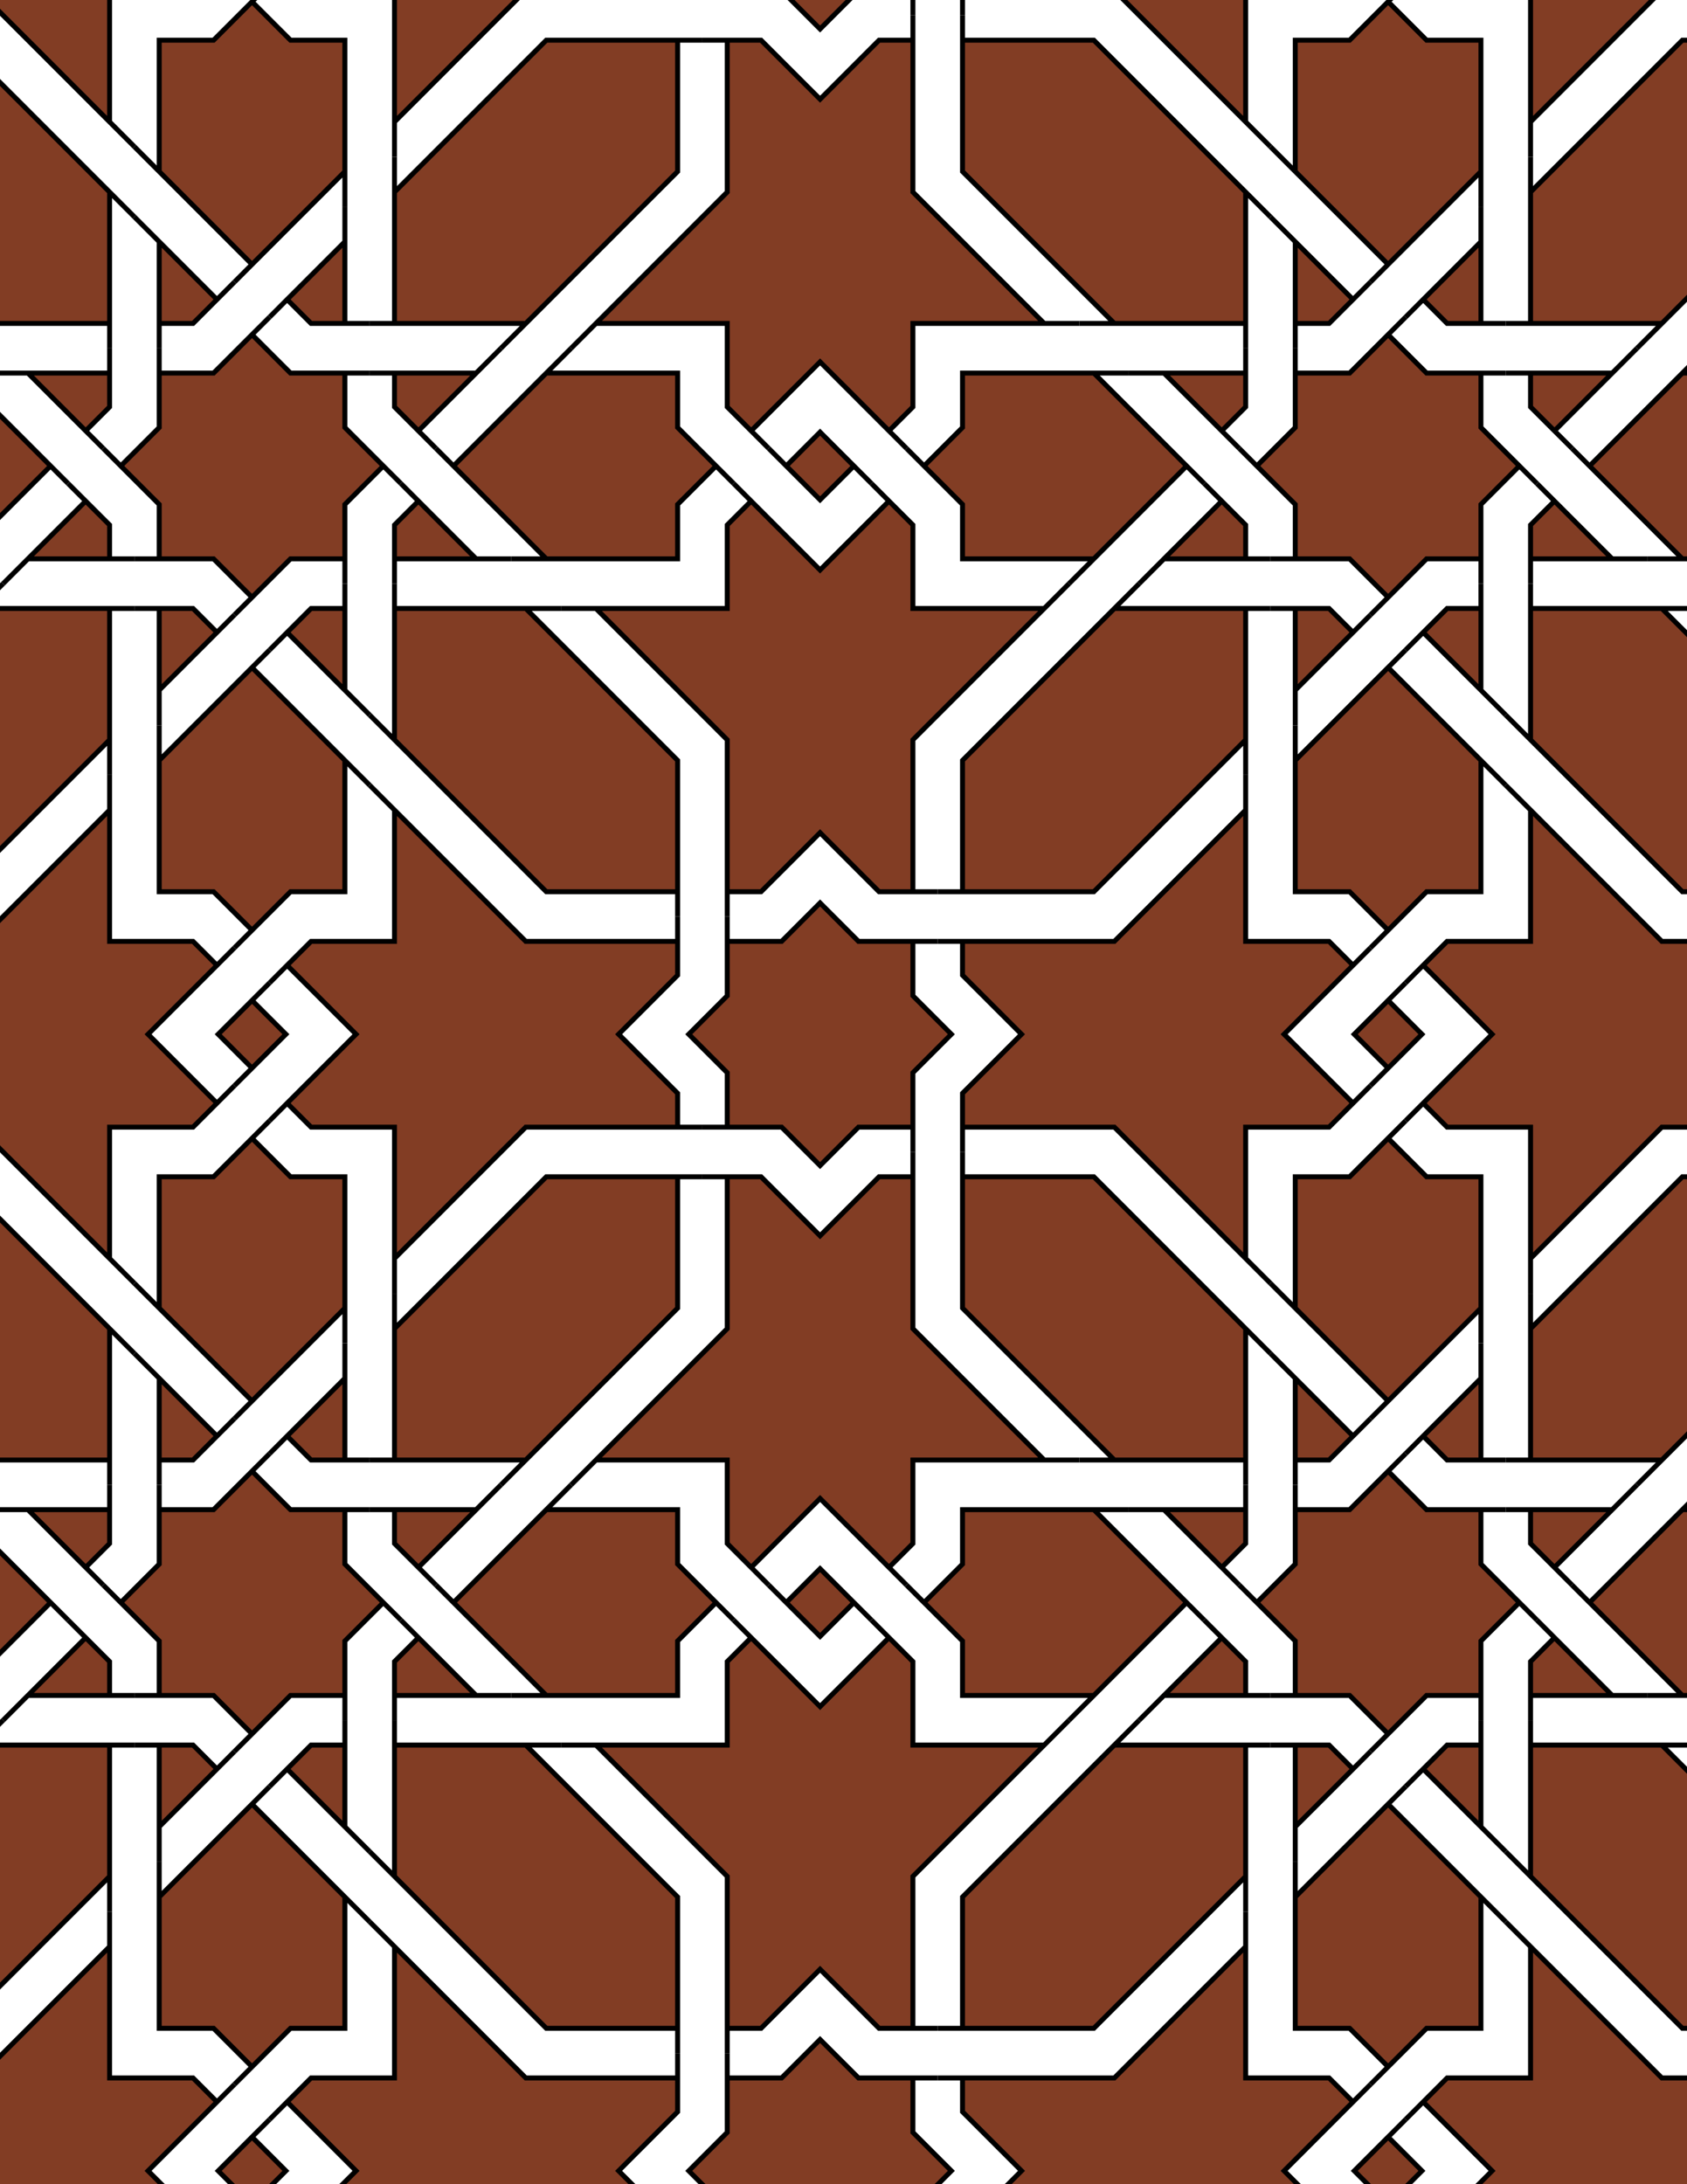 <svg xmlns="http://www.w3.org/2000/svg" xmlns:xlink="http://www.w3.org/1999/xlink" xmlns:inkscape="http://www.inkscape.org/namespaces/inkscape" version="1.1" width="612" height="792" viewBox="0 0 612 792">
<path transform="matrix(.1,0,0,-.1,0,792)" d="M2975 3693.5 3114.5 3833H3311.8V3743 3833 4030.3L3451.3 4169.8 3311.8 4309.3V4506.5H3401.8 3311.8 3114.5L2975 4646 2835.5 4506.5H2638.2V4596.5 4506.5 4309.3L2498.7 4169.8 2638.2 4030.3V3833H2548.2 2638.2 2835.5" fill="#823d24"/>
<path transform="matrix(.1,0,0,-.1,0,792)" stroke-width="18" stroke-linecap="butt" stroke-miterlimit="10" stroke-linejoin="miter" fill="none" stroke="#000000" d="M2975 3693.5 3114.5 3833H3311.8V3743 3833 4030.3L3451.3 4169.8 3311.8 4309.3V4506.5H3401.8 3311.8 3114.5L2975 4646 2835.5 4506.5H2638.2V4596.5 4506.5 4309.3L2498.7 4169.8 2638.2 4030.3V3833H2548.2 2638.2 2835.5Z"/>
<path transform="matrix(.1,0,0,-.1,0,792)" d="M3189.1 4686.5H3401.8 3311.8V5237.4L3788.1 5713.6 3878.1 5803.6 3788.1 5713.6H3311.8V6016.4L3225 6103.1 3161.4 6166.8 3225 6103.1 2975 5853.1 2725 6103.1 2661.4 6166.8 2725 6103.1 2638.2 6016.4V5713.6H2161.9 2034.7 2161.9L2638.2 5237.4V4686.5 4596.5 4686.5H2760.9L2975 4900.6" fill="#823d24"/>
<path transform="matrix(.1,0,0,-.1,0,792)" stroke-width="18" stroke-linecap="butt" stroke-miterlimit="10" stroke-linejoin="miter" fill="none" stroke="#000000" d="M3189.1 4686.5H3401.8 3311.8V5237.4L3788.1 5713.6 3878.1 5803.6 3788.1 5713.6H3311.8V6016.4L3225 6103.1 3161.4 6166.8 3225 6103.1 2975 5853.1 2725 6103.1 2661.4 6166.8 2725 6103.1 2638.2 6016.4V5713.6H2161.9 2034.7 2161.9L2638.2 5237.4V4686.5 4596.5 4686.5H2760.9L2975 4900.6Z"/>
<path transform="matrix(.1,0,0,-.1,0,792)" d="M2760.9 3653H2548.2 2638.2V3102.2L2161.9 2625.9 2071.9 2535.9 2161.9 2625.9H2638.2V2323.2L2725 2236.4 2788.6 2172.7 2725 2236.4 2975 2486.4 3225 2236.4 3288.6 2172.7 3225 2236.4 3311.8 2323.2V2625.9H3788.1 3915.3 3788.1L3311.8 3102.2V3653 3743 3653H3189.1L2975 3438.9" fill="#823d24"/>
<path transform="matrix(.1,0,0,-.1,0,792)" stroke-width="18" stroke-linecap="butt" stroke-miterlimit="10" stroke-linejoin="miter" fill="none" stroke="#000000" d="M2760.9 3653H2548.2 2638.2V3102.2L2161.9 2625.9 2071.9 2535.9 2161.9 2625.9H2638.2V2323.2L2725 2236.4 2788.6 2172.7 2725 2236.4 2975 2486.4 3225 2236.4 3288.6 2172.7 3225 2236.4 3311.8 2323.2V2625.9H3788.1 3915.3 3788.1L3311.8 3102.2V3653 3743 3653H3189.1L2975 3438.9Z"/>
<path transform="matrix(.1,0,0,-.1,0,792)" d="M2458.2 3955.7 2244.2 4169.8 2458.2 4383.8V4596.5 4506.5H1907.4L1431.1 4982.8 1341.1 5072.8 1431.1 4982.8V4506.5H1128.4L1041.6 4419.8 978 4356.1 1041.6 4419.8 1291.6 4169.8 1041.6 3919.8 978 3856.1 1041.6 3919.8 1128.4 3833H1431.1V3356.7 3229.4 3356.7L1907.4 3833H2458.2 2548.2 2458.2" fill="#823d24"/>
<path transform="matrix(.1,0,0,-.1,0,792)" stroke-width="18" stroke-linecap="butt" stroke-miterlimit="10" stroke-linejoin="miter" fill="none" stroke="#000000" d="M2458.2 3955.7 2244.2 4169.8 2458.2 4383.8V4596.5 4506.5H1907.4L1431.1 4982.8 1341.1 5072.8 1431.1 4982.8V4506.5H1128.4L1041.6 4419.8 978 4356.1 1041.6 4419.8 1291.6 4169.8 1041.6 3919.8 978 3856.1 1041.6 3919.8 1128.4 3833H1431.1V3356.7 3229.4 3356.7L1907.4 3833H2458.2 2548.2 2458.2Z"/>
<path transform="matrix(.1,0,0,-.1,0,792)" d="M2458.2 4686.5V4596.5 5162.8L1907.4 5713.6H2034.7 1907.4 1431.1V5803.6 5713.6 5237.4L1341.1 5327.4 1431.1 5237.4 1981.9 4686.5" fill="#823d24"/>
<path transform="matrix(.1,0,0,-.1,0,792)" stroke-width="18" stroke-linecap="butt" stroke-miterlimit="10" stroke-linejoin="miter" fill="none" stroke="#000000" d="M2458.2 4686.5V4596.5 5162.8L1907.4 5713.6H2034.7 1907.4 1431.1V5803.6 5713.6 5237.4L1341.1 5327.4 1431.1 5237.4 1981.9 4686.5Z"/>
<path transform="matrix(.1,0,0,-.1,0,792)" d="M2458.2 3653H2548.2 1981.9L1431.1 3102.2V3229.4 3102.2 2625.9H1341.1 1431.1 1907.4L1817.4 2535.9 1907.4 2625.9 2458.2 3176.7" fill="#823d24"/>
<path transform="matrix(.1,0,0,-.1,0,792)" stroke-width="18" stroke-linecap="butt" stroke-miterlimit="10" stroke-linejoin="miter" fill="none" stroke="#000000" d="M2458.2 3653H2548.2 1981.9L1431.1 3102.2V3229.4 3102.2 2625.9H1341.1 1431.1 1907.4L1817.4 2535.9 1907.4 2625.9 2458.2 3176.7Z"/>
<path transform="matrix(.1,0,0,-.1,0,792)" d="M3491.8 3833V3743 3833H4042.6L4518.9 3356.7 4608.9 3266.7 4518.9 3356.7V3833H4821.6L4908.4 3919.8 4972 3983.4 4908.4 3919.8 4658.4 4169.8 4908.4 4419.8 4972 4483.4 4908.4 4419.8 4821.6 4506.5H4518.9V4982.8 5110.1 4982.8L4042.6 4506.5H3491.8 3401.8 3491.8V4383.8L3705.8 4169.8 3491.8 3955.7" fill="#823d24"/>
<path transform="matrix(.1,0,0,-.1,0,792)" stroke-width="18" stroke-linecap="butt" stroke-miterlimit="10" stroke-linejoin="miter" fill="none" stroke="#000000" d="M3491.8 3833V3743 3833H4042.6L4518.9 3356.7 4608.9 3266.7 4518.9 3356.7V3833H4821.6L4908.4 3919.8 4972 3983.4 4908.4 3919.8 4658.4 4169.8 4908.4 4419.8 4972 4483.4 4908.4 4419.8 4821.6 4506.5H4518.9V4982.8 5110.1 4982.8L4042.6 4506.5H3491.8 3401.8 3491.8V4383.8L3705.8 4169.8 3491.8 3955.7Z"/>
<path transform="matrix(.1,0,0,-.1,0,792)" d="M3491.8 3653V3743 3176.7L4042.6 2625.9H3915.3 4042.6 4518.9V2535.9 2625.9 3102.2L4608.9 3012.2 4518.9 3102.2 3968.1 3653" fill="#823d24"/>
<path transform="matrix(.1,0,0,-.1,0,792)" stroke-width="18" stroke-linecap="butt" stroke-miterlimit="10" stroke-linejoin="miter" fill="none" stroke="#000000" d="M3491.8 3653V3743 3176.7L4042.6 2625.9H3915.3 4042.6 4518.9V2535.9 2625.9 3102.2L4608.9 3012.2 4518.9 3102.2 3968.1 3653Z"/>
<path transform="matrix(.1,0,0,-.1,0,792)" d="M3491.8 4686.5H3401.8 3968.1L4518.9 5237.4V5110.1 5237.4 5713.6H4608.9 4518.9 4042.6L4132.6 5803.6 4042.6 5713.6 3491.8 5162.8" fill="#823d24"/>
<path transform="matrix(.1,0,0,-.1,0,792)" stroke-width="18" stroke-linecap="butt" stroke-miterlimit="10" stroke-linejoin="miter" fill="none" stroke="#000000" d="M3491.8 4686.5H3401.8 3968.1L4518.9 5237.4V5110.1 5237.4 5713.6H4608.9 4518.9 4042.6L4132.6 5803.6 4042.6 5713.6 3491.8 5162.8Z"/>
<path transform="matrix(.1,0,0,-.1,0,792)" d="M3968.1 5893.6 3878.1 5803.6 3968.1 5893.6 4304.8 6230.4 4368.5 6166.8 4304.8 6230.4 3968.1 6567.2H4095.3 3968.1 3491.8V6369.9L3352.3 6230.4 3288.6 6294.1 3352.3 6230.4 3491.8 6090.9V5893.6" fill="#823d24"/>
<path transform="matrix(.1,0,0,-.1,0,792)" stroke-width="18" stroke-linecap="butt" stroke-miterlimit="10" stroke-linejoin="miter" fill="none" stroke="#000000" d="M3968.1 5893.6 3878.1 5803.6 3968.1 5893.6 4304.8 6230.4 4368.5 6166.8 4304.8 6230.4 3968.1 6567.2H4095.3 3968.1 3491.8V6369.9L3352.3 6230.4 3288.6 6294.1 3352.3 6230.4 3491.8 6090.9V5893.6Z"/>
<path transform="matrix(.1,0,0,-.1,0,792)" d="M4222.6 5893.6 4132.6 5803.6 4222.6 5893.6H4608.9 4518.9V6016.4L4432.1 6103.1 4368.5 6166.8 4432.1 6103.1" fill="#823d24"/>
<path transform="matrix(.1,0,0,-.1,0,792)" stroke-width="18" stroke-linecap="butt" stroke-miterlimit="10" stroke-linejoin="miter" fill="none" stroke="#000000" d="M4222.6 5893.6 4132.6 5803.6 4222.6 5893.6H4608.9 4518.9V6016.4L4432.1 6103.1 4368.5 6166.8 4432.1 6103.1Z"/>
<path transform="matrix(.1,0,0,-.1,0,792)" d="M2458.2 5893.6V6090.9L2597.7 6230.4 2661.4 6166.8 2597.7 6230.4 2458.2 6369.9V6567.2H1981.9L2071.9 6657.2 1981.9 6567.2 1645.2 6230.4 1581.5 6294.1 1645.2 6230.4 1981.9 5893.6H1854.7 1981.9" fill="#823d24"/>
<path transform="matrix(.1,0,0,-.1,0,792)" stroke-width="18" stroke-linecap="butt" stroke-miterlimit="10" stroke-linejoin="miter" fill="none" stroke="#000000" d="M2458.2 5893.6V6090.9L2597.7 6230.4 2661.4 6166.8 2597.7 6230.4 2458.2 6369.9V6567.2H1981.9L2071.9 6657.2 1981.9 6567.2 1645.2 6230.4 1581.5 6294.1 1645.2 6230.4 1981.9 5893.6H1854.7 1981.9Z"/>
<path transform="matrix(.1,0,0,-.1,0,792)" d="M1727.4 5893.6H1854.7 1727.4L1517.9 6103.1 1454.3 6166.8 1517.9 6103.1 1431.1 6016.4V5893.6 5803.6 5893.6" fill="#823d24"/>
<path transform="matrix(.1,0,0,-.1,0,792)" stroke-width="18" stroke-linecap="butt" stroke-miterlimit="10" stroke-linejoin="miter" fill="none" stroke="#000000" d="M1727.4 5893.6H1854.7 1727.4L1517.9 6103.1 1454.3 6166.8 1517.9 6103.1 1431.1 6016.4V5893.6 5803.6 5893.6Z"/>
<path transform="matrix(.1,0,0,-.1,0,792)" d="M1981.9 2445.9 2071.9 2535.9 1981.9 2445.9 1645.2 2109.1 1581.5 2172.7 1645.2 2109.1 1981.9 1772.3H1854.7 1981.9 2458.2V1969.6L2597.7 2109.1 2661.4 2045.5 2597.7 2109.1 2458.2 2248.6V2445.9" fill="#823d24"/>
<path transform="matrix(.1,0,0,-.1,0,792)" stroke-width="18" stroke-linecap="butt" stroke-miterlimit="10" stroke-linejoin="miter" fill="none" stroke="#000000" d="M1981.9 2445.9 2071.9 2535.9 1981.9 2445.9 1645.2 2109.1 1581.5 2172.7 1645.2 2109.1 1981.9 1772.3H1854.7 1981.9 2458.2V1969.6L2597.7 2109.1 2661.4 2045.5 2597.7 2109.1 2458.2 2248.6V2445.9Z"/>
<path transform="matrix(.1,0,0,-.1,0,792)" d="M1727.4 2445.9 1817.4 2535.9 1727.4 2445.9H1341.1 1431.1V2323.2L1517.9 2236.4 1581.5 2172.7 1517.9 2236.4" fill="#823d24"/>
<path transform="matrix(.1,0,0,-.1,0,792)" stroke-width="18" stroke-linecap="butt" stroke-miterlimit="10" stroke-linejoin="miter" fill="none" stroke="#000000" d="M1727.4 2445.9 1817.4 2535.9 1727.4 2445.9H1341.1 1431.1V2323.2L1517.9 2236.4 1581.5 2172.7 1517.9 2236.4Z"/>
<path transform="matrix(.1,0,0,-.1,0,792)" d="M3491.8 2445.9V2248.6L3352.3 2109.1 3288.6 2172.7 3352.3 2109.1 3491.8 1969.6V1772.3H3968.1L3878.1 1682.3 3968.1 1772.3 4304.8 2109.1 4368.5 2045.5 4304.8 2109.1 3968.1 2445.9H4095.3 3968.1" fill="#823d24"/>
<path transform="matrix(.1,0,0,-.1,0,792)" stroke-width="18" stroke-linecap="butt" stroke-miterlimit="10" stroke-linejoin="miter" fill="none" stroke="#000000" d="M3491.8 2445.9V2248.6L3352.3 2109.1 3288.6 2172.7 3352.3 2109.1 3491.8 1969.6V1772.3H3968.1L3878.1 1682.3 3968.1 1772.3 4304.8 2109.1 4368.5 2045.5 4304.8 2109.1 3968.1 2445.9H4095.3 3968.1Z"/>
<path transform="matrix(.1,0,0,-.1,0,792)" d="M4222.6 2445.9H4095.3 4222.6L4432.1 2236.4 4495.7 2172.7 4432.1 2236.4 4518.9 2323.2V2445.9 2535.9 2445.9" fill="#823d24"/>
<path transform="matrix(.1,0,0,-.1,0,792)" stroke-width="18" stroke-linecap="butt" stroke-miterlimit="10" stroke-linejoin="miter" fill="none" stroke="#000000" d="M4222.6 2445.9H4095.3 4222.6L4432.1 2236.4 4495.7 2172.7 4432.1 2236.4 4518.9 2323.2V2445.9 2535.9 2445.9Z"/>
<path transform="matrix(.1,0,0,-.1,0,792)" d="M2975 6107.7 3097.7 6230.4 3161.4 6166.8 3097.7 6230.4 2975 6353.1 2852.3 6230.4 2788.6 6294.1 2852.3 6230.4" fill="#823d24"/>
<path transform="matrix(.1,0,0,-.1,0,792)" stroke-width="18" stroke-linecap="butt" stroke-miterlimit="10" stroke-linejoin="miter" fill="none" stroke="#000000" d="M2975 6107.7 3097.7 6230.4 3161.4 6166.8 3097.7 6230.4 2975 6353.1 2852.3 6230.4 2788.6 6294.1 2852.3 6230.4Z"/>
<path transform="matrix(.1,0,0,-.1,0,792)" d="M2975 2231.8 2852.3 2109.1 2788.6 2172.7 2852.3 2109.1 2975 1986.4 3097.7 2109.1 3161.4 2045.5 3097.7 2109.1" fill="#823d24"/>
<path transform="matrix(.1,0,0,-.1,0,792)" stroke-width="18" stroke-linecap="butt" stroke-miterlimit="10" stroke-linejoin="miter" fill="none" stroke="#000000" d="M2975 2231.8 2852.3 2109.1 2788.6 2172.7 2852.3 2109.1 2975 1986.4 3097.7 2109.1 3161.4 2045.5 3097.7 2109.1Z"/>
<path transform="matrix(.1,0,0,-.1,0,792)" d="M4432.1 6357.7 4495.7 6294.1 4432.1 6357.7 4518.9 6444.5V6567.2 6657.2 6567.2H4222.6 4095.3 4222.6" fill="#823d24"/>
<path transform="matrix(.1,0,0,-.1,0,792)" stroke-width="18" stroke-linecap="butt" stroke-miterlimit="10" stroke-linejoin="miter" fill="none" stroke="#000000" d="M4432.1 6357.7 4495.7 6294.1 4432.1 6357.7 4518.9 6444.5V6567.2 6657.2 6567.2H4222.6 4095.3 4222.6Z"/>
<path transform="matrix(.1,0,0,-.1,0,792)" d="M4559.4 6230.4 4495.7 6294.1 4559.4 6230.4 4698.9 6090.9V5893.6H4608.9 4698.9 4896.2L5035.7 5754.1 4972 5690.5 5035.7 5754.1 5175.2 5893.6H5372.4V5803.6 5893.6 6090.9L5511.9 6230.4 5575.6 6166.8 5511.9 6230.4 5372.4 6369.9V6567.2H5462.4 5372.4 5175.2L5035.7 6706.7 5099.3 6770.3 5035.7 6706.7 4896.2 6567.2H4698.9V6657.2 6567.2 6369.9" fill="#823d24"/>
<path transform="matrix(.1,0,0,-.1,0,792)" stroke-width="18" stroke-linecap="butt" stroke-miterlimit="10" stroke-linejoin="miter" fill="none" stroke="#000000" d="M4559.4 6230.4 4495.7 6294.1 4559.4 6230.4 4698.9 6090.9V5893.6H4608.9 4698.9 4896.2L5035.7 5754.1 4972 5690.5 5035.7 5754.1 5175.2 5893.6H5372.4V5803.6 5893.6 6090.9L5511.9 6230.4 5575.6 6166.8 5511.9 6230.4 5372.4 6369.9V6567.2H5462.4 5372.4 5175.2L5035.7 6706.7 5099.3 6770.3 5035.7 6706.7 4896.2 6567.2H4698.9V6657.2 6567.2 6369.9Z"/>
<path transform="matrix(.1,0,0,-.1,0,792)" d="M3225 6357.7 3288.6 6294.1 3225 6357.7 3311.8 6444.5V6747.2H3788.1 3915.3 3788.1L3311.8 7223.5V7774.3 7864.3 7774.3H3189.1L2975 7560.3 2760.9 7774.3H2638.2 2548.2 2638.2V7223.5L2161.9 6747.2 2071.9 6657.2 2161.9 6747.2H2638.2V6444.5L2725 6357.7 2788.6 6294.1 2725 6357.7 2975 6607.7" fill="#823d24"/>
<path transform="matrix(.1,0,0,-.1,0,792)" stroke-width="18" stroke-linecap="butt" stroke-miterlimit="10" stroke-linejoin="miter" fill="none" stroke="#000000" d="M3225 6357.7 3288.6 6294.1 3225 6357.7 3311.8 6444.5V6747.2H3788.1 3915.3 3788.1L3311.8 7223.5V7774.3 7864.3 7774.3H3189.1L2975 7560.3 2760.9 7774.3H2638.2 2548.2 2638.2V7223.5L2161.9 6747.2 2071.9 6657.2 2161.9 6747.2H2638.2V6444.5L2725 6357.7 2788.6 6294.1 2725 6357.7 2975 6607.7Z"/>
<path transform="matrix(.1,0,0,-.1,0,792)" d="M1390.6 6230.4 1454.3 6166.8 1390.6 6230.4 1251.1 6369.9V6567.2H1341.1 1251.1 1053.8L914.301 6706.7 978 6770.3 914.301 6706.7 774.801 6567.2H577.602V6657.2 6567.2 6369.9L438.102 6230.4 374.398 6294.1 438.102 6230.4 577.602 6090.9V5893.6H487.602 577.602 774.801L914.301 5754.1 850.699 5690.5 914.301 5754.1 1053.8 5893.6H1251.1V5803.6 5893.6 6090.9" fill="#823d24"/>
<path transform="matrix(.1,0,0,-.1,0,792)" stroke-width="18" stroke-linecap="butt" stroke-miterlimit="10" stroke-linejoin="miter" fill="none" stroke="#000000" d="M1390.6 6230.4 1454.3 6166.8 1390.6 6230.4 1251.1 6369.9V6567.2H1341.1 1251.1 1053.8L914.301 6706.7 978 6770.3 914.301 6706.7 774.801 6567.2H577.602V6657.2 6567.2 6369.9L438.102 6230.4 374.398 6294.1 438.102 6230.4 577.602 6090.9V5893.6H487.602 577.602 774.801L914.301 5754.1 850.699 5690.5 914.301 5754.1 1053.8 5893.6H1251.1V5803.6 5893.6 6090.9Z"/>
<path transform="matrix(.1,0,0,-.1,0,792)" d="M1517.9 6357.7 1581.5 6294.1 1517.9 6357.7 1727.4 6567.2 1817.4 6657.2 1727.4 6567.2H1431.1 1341.1 1431.1V6444.5" fill="#823d24"/>
<path transform="matrix(.1,0,0,-.1,0,792)" stroke-width="18" stroke-linecap="butt" stroke-miterlimit="10" stroke-linejoin="miter" fill="none" stroke="#000000" d="M1517.9 6357.7 1581.5 6294.1 1517.9 6357.7 1727.4 6567.2 1817.4 6657.2 1727.4 6567.2H1431.1 1341.1 1431.1V6444.5Z"/>
<path transform="matrix(.1,0,0,-.1,0,792)" d="M1517.9 1981.8 1454.3 2045.5 1517.9 1981.8 1431.1 1895V1772.3 1682.3 1772.3H1727.4 1854.7 1727.4" fill="#823d24"/>
<path transform="matrix(.1,0,0,-.1,0,792)" stroke-width="18" stroke-linecap="butt" stroke-miterlimit="10" stroke-linejoin="miter" fill="none" stroke="#000000" d="M1517.9 1981.8 1454.3 2045.5 1517.9 1981.8 1431.1 1895V1772.3 1682.3 1772.3H1727.4 1854.7 1727.4Z"/>
<path transform="matrix(.1,0,0,-.1,0,792)" d="M1390.6 2109.1 1454.3 2045.5 1390.6 2109.1 1251.1 2248.6V2445.9H1341.1 1251.1 1053.8L914.301 2585.4 978 2649 914.301 2585.4 774.801 2445.9H577.602V2535.9 2445.9 2248.6L438.102 2109.1 374.398 2172.7 438.102 2109.1 577.602 1969.6V1772.3H487.602 577.602 774.801L914.301 1632.8 850.699 1569.2 914.301 1632.8 1053.8 1772.3H1251.1V1682.3 1772.3 1969.6" fill="#823d24"/>
<path transform="matrix(.1,0,0,-.1,0,792)" stroke-width="18" stroke-linecap="butt" stroke-miterlimit="10" stroke-linejoin="miter" fill="none" stroke="#000000" d="M1390.6 2109.1 1454.3 2045.5 1390.6 2109.1 1251.1 2248.6V2445.9H1341.1 1251.1 1053.8L914.301 2585.4 978 2649 914.301 2585.4 774.801 2445.9H577.602V2535.9 2445.9 2248.6L438.102 2109.1 374.398 2172.7 438.102 2109.1 577.602 1969.6V1772.3H487.602 577.602 774.801L914.301 1632.8 850.699 1569.2 914.301 1632.8 1053.8 1772.3H1251.1V1682.3 1772.3 1969.6Z"/>
<path transform="matrix(.1,0,0,-.1,0,792)" d="M2725 1981.8 2661.4 2045.5 2725 1981.8 2638.2 1895V1592.3H2161.9 2034.7 2161.9L2638.2 1116.1V565.199 475.199 565.199H2760.9L2975 779.301 3189.1 565.199H3311.8 3401.8 3311.8V1116.1L3788.1 1592.3 3878.1 1682.3 3788.1 1592.3H3311.8V1895L3225 1981.8 3161.4 2045.5 3225 1981.8 2975 1731.8" fill="#823d24"/>
<path transform="matrix(.1,0,0,-.1,0,792)" stroke-width="18" stroke-linecap="butt" stroke-miterlimit="10" stroke-linejoin="miter" fill="none" stroke="#000000" d="M2725 1981.8 2661.4 2045.5 2725 1981.8 2638.2 1895V1592.3H2161.9 2034.7 2161.9L2638.2 1116.1V565.199 475.199 565.199H2760.9L2975 779.301 3189.1 565.199H3311.8 3401.8 3311.8V1116.1L3788.1 1592.3 3878.1 1682.3 3788.1 1592.3H3311.8V1895L3225 1981.8 3161.4 2045.5 3225 1981.8 2975 1731.8Z"/>
<path transform="matrix(.1,0,0,-.1,0,792)" d="M4559.4 2109.1 4495.7 2172.7 4559.4 2109.1 4698.9 1969.6V1772.3H4608.9 4698.9 4896.2L5035.7 1632.8 4972 1569.2 5035.7 1632.8 5175.2 1772.3H5372.4V1682.3 1772.3 1969.6L5511.9 2109.1 5575.6 2045.5 5511.9 2109.1 5372.4 2248.6V2445.9H5462.4 5372.4 5175.2L5035.7 2585.4 5099.3 2649 5035.7 2585.4 4896.2 2445.9H4698.9V2535.9 2445.9 2248.6" fill="#823d24"/>
<path transform="matrix(.1,0,0,-.1,0,792)" stroke-width="18" stroke-linecap="butt" stroke-miterlimit="10" stroke-linejoin="miter" fill="none" stroke="#000000" d="M4559.4 2109.1 4495.7 2172.7 4559.4 2109.1 4698.9 1969.6V1772.3H4608.9 4698.9 4896.2L5035.7 1632.8 4972 1569.2 5035.7 1632.8 5175.2 1772.3H5372.4V1682.3 1772.3 1969.6L5511.9 2109.1 5575.6 2045.5 5511.9 2109.1 5372.4 2248.6V2445.9H5462.4 5372.4 5175.2L5035.7 2585.4 5099.3 2649 5035.7 2585.4 4896.2 2445.9H4698.9V2535.9 2445.9 2248.6Z"/>
<path transform="matrix(.1,0,0,-.1,0,792)" d="M4432.1 1981.8 4368.5 2045.5 4432.1 1981.8 4222.6 1772.3 4132.6 1682.3 4222.6 1772.3H4518.9 4608.9 4518.9V1895" fill="#823d24"/>
<path transform="matrix(.1,0,0,-.1,0,792)" stroke-width="18" stroke-linecap="butt" stroke-miterlimit="10" stroke-linejoin="miter" fill="none" stroke="#000000" d="M4432.1 1981.8 4368.5 2045.5 4432.1 1981.8 4222.6 1772.3 4132.6 1682.3 4222.6 1772.3H4518.9 4608.9 4518.9V1895Z"/>
<path transform="matrix(.1,0,0,-.1,0,792)" d="M4698.9 2625.9V2535.9 2625.9H4821.6L4908.4 2712.7 4972 2776.3 4908.4 2712.7 4698.9 2922.2 4608.9 3012.2 4698.9 2922.2" fill="#823d24"/>
<path transform="matrix(.1,0,0,-.1,0,792)" stroke-width="18" stroke-linecap="butt" stroke-miterlimit="10" stroke-linejoin="miter" fill="none" stroke="#000000" d="M4698.9 2625.9V2535.9 2625.9H4821.6L4908.4 2712.7 4972 2776.3 4908.4 2712.7 4698.9 2922.2 4608.9 3012.2 4698.9 2922.2Z"/>
<path transform="matrix(.1,0,0,-.1,0,792)" d="M4698.9 3176.7 4608.9 3266.7 4698.9 3176.7 5035.7 2839.9 4972 2776.3 5035.7 2839.9 5372.4 3176.7V3049.4 3176.7 3653H5175.2L5035.7 3792.5 5099.3 3856.1 5035.7 3792.5 4896.2 3653H4698.9" fill="#823d24"/>
<path transform="matrix(.1,0,0,-.1,0,792)" stroke-width="18" stroke-linecap="butt" stroke-miterlimit="10" stroke-linejoin="miter" fill="none" stroke="#000000" d="M4698.9 3176.7 4608.9 3266.7 4698.9 3176.7 5035.7 2839.9 4972 2776.3 5035.7 2839.9 5372.4 3176.7V3049.4 3176.7 3653H5175.2L5035.7 3792.5 5099.3 3856.1 5035.7 3792.5 4896.2 3653H4698.9Z"/>
<path transform="matrix(.1,0,0,-.1,0,792)" d="M4698.9 4686.5H4896.2L5035.7 4547 4972 4483.4 5035.7 4547 5175.2 4686.5H5372.4V5162.8L5462.4 5072.8 5372.4 5162.8 5035.7 5499.6 5099.3 5563.2 5035.7 5499.6 4698.9 5162.8V5290.1 5162.8" fill="#823d24"/>
<path transform="matrix(.1,0,0,-.1,0,792)" stroke-width="18" stroke-linecap="butt" stroke-miterlimit="10" stroke-linejoin="miter" fill="none" stroke="#000000" d="M4698.9 4686.5H4896.2L5035.7 4547 4972 4483.4 5035.7 4547 5175.2 4686.5H5372.4V5162.8L5462.4 5072.8 5372.4 5162.8 5035.7 5499.6 5099.3 5563.2 5035.7 5499.6 4698.9 5162.8V5290.1 5162.8Z"/>
<path transform="matrix(.1,0,0,-.1,0,792)" d="M4698.9 5417.4V5290.1 5417.4L4908.4 5626.9 4972 5690.5 4908.4 5626.9 4821.6 5713.6H4698.9 4608.9 4698.9" fill="#823d24"/>
<path transform="matrix(.1,0,0,-.1,0,792)" stroke-width="18" stroke-linecap="butt" stroke-miterlimit="10" stroke-linejoin="miter" fill="none" stroke="#000000" d="M4698.9 5417.4V5290.1 5417.4L4908.4 5626.9 4972 5690.5 4908.4 5626.9 4821.6 5713.6H4698.9 4608.9 4698.9Z"/>
<path transform="matrix(.1,0,0,-.1,0,792)" d="M1251.1 5713.6V5803.6 5713.6H1128.4L1041.6 5626.9 978 5563.2 1041.6 5626.9 1251.1 5417.4 1341.1 5327.4 1251.1 5417.4" fill="#823d24"/>
<path transform="matrix(.1,0,0,-.1,0,792)" stroke-width="18" stroke-linecap="butt" stroke-miterlimit="10" stroke-linejoin="miter" fill="none" stroke="#000000" d="M1251.1 5713.6V5803.6 5713.6H1128.4L1041.6 5626.9 978 5563.2 1041.6 5626.9 1251.1 5417.4 1341.1 5327.4 1251.1 5417.4Z"/>
<path transform="matrix(.1,0,0,-.1,0,792)" d="M1251.1 5162.8 1341.1 5072.8 1251.1 5162.8 914.301 5499.6 978 5563.2 914.301 5499.6 577.602 5162.8V5290.1 5162.8 4686.5H774.801L914.301 4547 850.699 4483.4 914.301 4547 1053.8 4686.5H1251.1" fill="#823d24"/>
<path transform="matrix(.1,0,0,-.1,0,792)" stroke-width="18" stroke-linecap="butt" stroke-miterlimit="10" stroke-linejoin="miter" fill="none" stroke="#000000" d="M1251.1 5162.8 1341.1 5072.8 1251.1 5162.8 914.301 5499.6 978 5563.2 914.301 5499.6 577.602 5162.8V5290.1 5162.8 4686.5H774.801L914.301 4547 850.699 4483.4 914.301 4547 1053.8 4686.5H1251.1Z"/>
<path transform="matrix(.1,0,0,-.1,0,792)" d="M1251.1 3653H1053.8L914.301 3792.5 978 3856.1 914.301 3792.5 774.801 3653H577.602V3176.7L487.602 3266.7 577.602 3176.7 914.301 2839.9 850.699 2776.3 914.301 2839.9 1251.1 3176.7V3049.4 3176.7" fill="#823d24"/>
<path transform="matrix(.1,0,0,-.1,0,792)" stroke-width="18" stroke-linecap="butt" stroke-miterlimit="10" stroke-linejoin="miter" fill="none" stroke="#000000" d="M1251.1 3653H1053.8L914.301 3792.5 978 3856.1 914.301 3792.5 774.801 3653H577.602V3176.7L487.602 3266.7 577.602 3176.7 914.301 2839.9 850.699 2776.3 914.301 2839.9 1251.1 3176.7V3049.4 3176.7Z"/>
<path transform="matrix(.1,0,0,-.1,0,792)" d="M1251.1 2922.2V3049.4 2922.2L1041.6 2712.7 978 2649 1041.6 2712.7 1128.4 2625.9H1251.1 1341.1 1251.1" fill="#823d24"/>
<path transform="matrix(.1,0,0,-.1,0,792)" stroke-width="18" stroke-linecap="butt" stroke-miterlimit="10" stroke-linejoin="miter" fill="none" stroke="#000000" d="M1251.1 2922.2V3049.4 2922.2L1041.6 2712.7 978 2649 1041.6 2712.7 1128.4 2625.9H1251.1 1341.1 1251.1Z"/>
<path transform="matrix(.1,0,0,-.1,0,792)" d="M4518.9 6747.2V6657.2 7223.5L4608.9 7133.5 4518.9 7223.5 3968.1 7774.3H3491.8V7864.3 7774.3 7298L4042.6 6747.2H3915.3 4042.6" fill="#823d24"/>
<path transform="matrix(.1,0,0,-.1,0,792)" stroke-width="18" stroke-linecap="butt" stroke-miterlimit="10" stroke-linejoin="miter" fill="none" stroke="#000000" d="M4518.9 6747.2V6657.2 7223.5L4608.9 7133.5 4518.9 7223.5 3968.1 7774.3H3491.8V7864.3 7774.3 7298L4042.6 6747.2H3915.3 4042.6Z"/>
<path transform="matrix(.1,0,0,-.1,0,792)" d="M4698.9 6747.2V6657.2 6747.2H4821.6L4908.4 6834 4972 6897.6 4908.4 6834 4698.9 7043.5 4608.9 7133.5 4698.9 7043.5" fill="#823d24"/>
<path transform="matrix(.1,0,0,-.1,0,792)" stroke-width="18" stroke-linecap="butt" stroke-miterlimit="10" stroke-linejoin="miter" fill="none" stroke="#000000" d="M4698.9 6747.2V6657.2 6747.2H4821.6L4908.4 6834 4972 6897.6 4908.4 6834 4698.9 7043.5 4608.9 7133.5 4698.9 7043.5Z"/>
<path transform="matrix(.1,0,0,-.1,0,792)" d="M1907.4 6747.2 1817.4 6657.2 1907.4 6747.2 2458.2 7298V7774.3H2548.2 2458.2 1981.9L1431.1 7223.5V7350.8 7223.5 6747.2H1341.1 1431.1" fill="#823d24"/>
<path transform="matrix(.1,0,0,-.1,0,792)" stroke-width="18" stroke-linecap="butt" stroke-miterlimit="10" stroke-linejoin="miter" fill="none" stroke="#000000" d="M1907.4 6747.2 1817.4 6657.2 1907.4 6747.2 2458.2 7298V7774.3H2548.2 2458.2 1981.9L1431.1 7223.5V7350.8 7223.5 6747.2H1341.1 1431.1Z"/>
<path transform="matrix(.1,0,0,-.1,0,792)" d="M1251.1 6747.2H1341.1 1251.1V7170.8 7043.5L1041.6 6834 978 6770.3 1041.6 6834 1128.4 6747.2" fill="#823d24"/>
<path transform="matrix(.1,0,0,-.1,0,792)" stroke-width="18" stroke-linecap="butt" stroke-miterlimit="10" stroke-linejoin="miter" fill="none" stroke="#000000" d="M1251.1 6747.2H1341.1 1251.1V7170.8 7043.5L1041.6 6834 978 6770.3 1041.6 6834 1128.4 6747.2Z"/>
<path transform="matrix(.1,0,0,-.1,0,792)" d="M1037.1 4169.8 914.301 4292.5 978 4356.1 914.301 4292.5 791.602 4169.8 914.301 4047 850.699 3983.4 914.301 4047" fill="#823d24"/>
<path transform="matrix(.1,0,0,-.1,0,792)" stroke-width="18" stroke-linecap="butt" stroke-miterlimit="10" stroke-linejoin="miter" fill="none" stroke="#000000" d="M1037.1 4169.8 914.301 4292.5 978 4356.1 914.301 4292.5 791.602 4169.8 914.301 4047 850.699 3983.4 914.301 4047Z"/>
<path transform="matrix(.1,0,0,-.1,0,792)" d="M4912.9 4169.8 5035.7 4047 4972 3983.4 5035.7 4047 5158.4 4169.8 5035.7 4292.5 5099.3 4356.1 5035.7 4292.5" fill="#823d24"/>
<path transform="matrix(.1,0,0,-.1,0,792)" stroke-width="18" stroke-linecap="butt" stroke-miterlimit="10" stroke-linejoin="miter" fill="none" stroke="#000000" d="M4912.9 4169.8 5035.7 4047 4972 3983.4 5035.7 4047 5158.4 4169.8 5035.7 4292.5 5099.3 4356.1 5035.7 4292.5Z"/>
<path transform="matrix(.1,0,0,-.1,0,792)" d="M1431.1 1592.3V1682.3 1116.1L1341.1 1206.1 1431.1 1116.1 1981.9 565.199H2458.2V475.199 565.199 1041.5L1907.4 1592.3H2034.7 1907.4" fill="#823d24"/>
<path transform="matrix(.1,0,0,-.1,0,792)" stroke-width="18" stroke-linecap="butt" stroke-miterlimit="10" stroke-linejoin="miter" fill="none" stroke="#000000" d="M1431.1 1592.3V1682.3 1116.1L1341.1 1206.1 1431.1 1116.1 1981.9 565.199H2458.2V475.199 565.199 1041.5L1907.4 1592.3H2034.7 1907.4Z"/>
<path transform="matrix(.1,0,0,-.1,0,792)" d="M1251.1 1592.3V1682.3 1592.3H1128.4L1041.6 1505.5 978 1441.9 1041.6 1505.5 1251.1 1296.1 1341.1 1206.1 1251.1 1296.1" fill="#823d24"/>
<path transform="matrix(.1,0,0,-.1,0,792)" stroke-width="18" stroke-linecap="butt" stroke-miterlimit="10" stroke-linejoin="miter" fill="none" stroke="#000000" d="M1251.1 1592.3V1682.3 1592.3H1128.4L1041.6 1505.5 978 1441.9 1041.6 1505.5 1251.1 1296.1 1341.1 1206.1 1251.1 1296.1Z"/>
<path transform="matrix(.1,0,0,-.1,0,792)" d="M4042.6 1592.3 4132.6 1682.3 4042.6 1592.3 3491.8 1041.5V565.199H3401.8 3491.8 3968.1L4518.9 1116.1V988.801 1116.1 1592.3H4608.9 4518.9" fill="#823d24"/>
<path transform="matrix(.1,0,0,-.1,0,792)" stroke-width="18" stroke-linecap="butt" stroke-miterlimit="10" stroke-linejoin="miter" fill="none" stroke="#000000" d="M4042.6 1592.3 4132.6 1682.3 4042.6 1592.3 3491.8 1041.5V565.199H3401.8 3491.8 3968.1L4518.9 1116.1V988.801 1116.1 1592.3H4608.9 4518.9Z"/>
<path transform="matrix(.1,0,0,-.1,0,792)" d="M4698.9 1592.3H4608.9 4698.9V1168.8 1296.1L4908.4 1505.5 4972 1569.2 4908.4 1505.5 4821.6 1592.3" fill="#823d24"/>
<path transform="matrix(.1,0,0,-.1,0,792)" stroke-width="18" stroke-linecap="butt" stroke-miterlimit="10" stroke-linejoin="miter" fill="none" stroke="#000000" d="M4698.9 1592.3H4608.9 4698.9V1168.8 1296.1L4908.4 1505.5 4972 1569.2 4908.4 1505.5 4821.6 1592.3Z"/>
<path transform="matrix(.1,0,0,-.1,0,792)" d="M5162.9 1505.5 5099.3 1441.9 5162.9 1505.5 5372.4 1296.1 5462.4 1206.1 5372.4 1296.1V1592.3 1682.3 1592.3H5249.7" fill="#823d24"/>
<path transform="matrix(.1,0,0,-.1,0,792)" stroke-width="18" stroke-linecap="butt" stroke-miterlimit="10" stroke-linejoin="miter" fill="none" stroke="#000000" d="M5162.9 1505.5 5099.3 1441.9 5162.9 1505.5 5372.4 1296.1 5462.4 1206.1 5372.4 1296.1V1592.3 1682.3 1592.3H5249.7Z"/>
<path transform="matrix(.1,0,0,-.1,0,792)" d="M5035.7 1378.3 5099.3 1441.9 5035.7 1378.3 4698.9 1041.5V1168.8 1041.5 565.199H4896.2L5035.7 425.699 4972 362.102 5035.7 425.699 5175.2 565.199H5372.4V1041.5L5462.4 951.5 5372.4 1041.5" fill="#823d24"/>
<path transform="matrix(.1,0,0,-.1,0,792)" stroke-width="18" stroke-linecap="butt" stroke-miterlimit="10" stroke-linejoin="miter" fill="none" stroke="#000000" d="M5035.7 1378.3 5099.3 1441.9 5035.7 1378.3 4698.9 1041.5V1168.8 1041.5 565.199H4896.2L5035.7 425.699 4972 362.102 5035.7 425.699 5175.2 565.199H5372.4V1041.5L5462.4 951.5 5372.4 1041.5Z"/>
<path transform="matrix(.1,0,0,-.1,0,792)" d="M5162.9 2712.7 5099.3 2649 5162.9 2712.7 5249.7 2625.9H5372.4 5462.4 5372.4V2922.2 3049.4 2922.2" fill="#823d24"/>
<path transform="matrix(.1,0,0,-.1,0,792)" stroke-width="18" stroke-linecap="butt" stroke-miterlimit="10" stroke-linejoin="miter" fill="none" stroke="#000000" d="M5162.9 2712.7 5099.3 2649 5162.9 2712.7 5249.7 2625.9H5372.4 5462.4 5372.4V2922.2 3049.4 2922.2Z"/>
<path transform="matrix(.1,0,0,-.1,0,792)" d="M5162.9 3919.8 5099.3 3856.1 5162.9 3919.8 5249.7 3833H5552.4V3356.7 3229.4 3356.7L6028.7 3833H6579.5 6669.5 6579.5V3955.7L6365.5 4169.8 6579.5 4383.8V4506.5 4596.5 4506.5H6028.7L5552.4 4982.8 5462.4 5072.8 5552.4 4982.8V4506.5H5249.7L5162.9 4419.8 5099.3 4356.1 5162.9 4419.8 5412.9 4169.8" fill="#823d24"/>
<path transform="matrix(.1,0,0,-.1,0,792)" stroke-width="18" stroke-linecap="butt" stroke-miterlimit="10" stroke-linejoin="miter" fill="none" stroke="#000000" d="M5162.9 3919.8 5099.3 3856.1 5162.9 3919.8 5249.7 3833H5552.4V3356.7 3229.4 3356.7L6028.7 3833H6579.5 6669.5 6579.5V3955.7L6365.5 4169.8 6579.5 4383.8V4506.5 4596.5 4506.5H6028.7L5552.4 4982.8 5462.4 5072.8 5552.4 4982.8V4506.5H5249.7L5162.9 4419.8 5099.3 4356.1 5162.9 4419.8 5412.9 4169.8Z"/>
<path transform="matrix(.1,0,0,-.1,0,792)" d="M5162.9 5626.9 5099.3 5563.2 5162.9 5626.9 5372.4 5417.4 5462.4 5327.4 5372.4 5417.4V5713.6 5803.6 5713.6H5249.7" fill="#823d24"/>
<path transform="matrix(.1,0,0,-.1,0,792)" stroke-width="18" stroke-linecap="butt" stroke-miterlimit="10" stroke-linejoin="miter" fill="none" stroke="#000000" d="M5162.9 5626.9 5099.3 5563.2 5162.9 5626.9 5372.4 5417.4 5462.4 5327.4 5372.4 5417.4V5713.6 5803.6 5713.6H5249.7Z"/>
<path transform="matrix(.1,0,0,-.1,0,792)" d="M5035.7 6961.3 4972 6897.6 5035.7 6961.3 5372.4 7298V7170.8 7298 7774.3H5175.2L5035.7 7913.8 5099.3 7977.4 5035.7 7913.8 4896.2 7774.3H4698.9V7298L4608.9 7388 4698.9 7298" fill="#823d24"/>
<path transform="matrix(.1,0,0,-.1,0,792)" stroke-width="18" stroke-linecap="butt" stroke-miterlimit="10" stroke-linejoin="miter" fill="none" stroke="#000000" d="M5035.7 6961.3 4972 6897.6 5035.7 6961.3 5372.4 7298V7170.8 7298 7774.3H5175.2L5035.7 7913.8 5099.3 7977.4 5035.7 7913.8 4896.2 7774.3H4698.9V7298L4608.9 7388 4698.9 7298Z"/>
<path transform="matrix(.1,0,0,-.1,0,792)" d="M5162.9 6834 5099.3 6770.3 5162.9 6834 5249.7 6747.2H5372.4 5462.4 5372.4V7043.5 7170.8 7043.5" fill="#823d24"/>
<path transform="matrix(.1,0,0,-.1,0,792)" stroke-width="18" stroke-linecap="butt" stroke-miterlimit="10" stroke-linejoin="miter" fill="none" stroke="#000000" d="M5162.9 6834 5099.3 6770.3 5162.9 6834 5249.7 6747.2H5372.4 5462.4 5372.4V7043.5 7170.8 7043.5Z"/>
<path transform="matrix(.1,0,0,-.1,0,792)" d="M787.102 6834 850.699 6897.6 787.102 6834 577.602 7043.5 487.602 7133.5 577.602 7043.5V6747.2 6657.2 6747.2H700.301" fill="#823d24"/>
<path transform="matrix(.1,0,0,-.1,0,792)" stroke-width="18" stroke-linecap="butt" stroke-miterlimit="10" stroke-linejoin="miter" fill="none" stroke="#000000" d="M787.102 6834 850.699 6897.6 787.102 6834 577.602 7043.5 487.602 7133.5 577.602 7043.5V6747.2 6657.2 6747.2H700.301Z"/>
<path transform="matrix(.1,0,0,-.1,0,792)" d="M914.301 6961.3 850.699 6897.6 914.301 6961.3 1251.1 7298V7170.8 7298 7774.3H1053.8L914.301 7913.8 978 7977.4 914.301 7913.8 774.801 7774.3H577.602V7298L487.602 7388 577.602 7298" fill="#823d24"/>
<path transform="matrix(.1,0,0,-.1,0,792)" stroke-width="18" stroke-linecap="butt" stroke-miterlimit="10" stroke-linejoin="miter" fill="none" stroke="#000000" d="M914.301 6961.3 850.699 6897.6 914.301 6961.3 1251.1 7298V7170.8 7298 7774.3H1053.8L914.301 7913.8 978 7977.4 914.301 7913.8 774.801 7774.3H577.602V7298L487.602 7388 577.602 7298Z"/>
<path transform="matrix(.1,0,0,-.1,0,792)" d="M787.102 5626.9 850.699 5690.5 787.102 5626.9 700.301 5713.6H577.602 487.602 577.602V5417.4 5290.1 5417.4" fill="#823d24"/>
<path transform="matrix(.1,0,0,-.1,0,792)" stroke-width="18" stroke-linecap="butt" stroke-miterlimit="10" stroke-linejoin="miter" fill="none" stroke="#000000" d="M787.102 5626.9 850.699 5690.5 787.102 5626.9 700.301 5713.6H577.602 487.602 577.602V5417.4 5290.1 5417.4Z"/>
<path transform="matrix(.1,0,0,-.1,0,792)" d="M787.102 4419.8 850.699 4483.4 787.102 4419.8 700.301 4506.5H397.602V4982.8 5110.1 4982.8L-78.699 4506.5H-629.5-719.5-629.5V4383.8L-415.5 4169.8-629.5 3955.7V3833 3743 3833H-78.699L397.602 3356.7 487.602 3266.7 397.602 3356.7V3833H700.301L787.102 3919.8 850.699 3983.4 787.102 3919.8 537.102 4169.8" fill="#823d24"/>
<path transform="matrix(.1,0,0,-.1,0,792)" stroke-width="18" stroke-linecap="butt" stroke-miterlimit="10" stroke-linejoin="miter" fill="none" stroke="#000000" d="M787.102 4419.8 850.699 4483.4 787.102 4419.8 700.301 4506.5H397.602V4982.8 5110.1 4982.8L-78.699 4506.5H-629.5-719.5-629.5V4383.8L-415.5 4169.8-629.5 3955.7V3833 3743 3833H-78.699L397.602 3356.7 487.602 3266.7 397.602 3356.7V3833H700.301L787.102 3919.8 850.699 3983.4 787.102 3919.8 537.102 4169.8Z"/>
<path transform="matrix(.1,0,0,-.1,0,792)" d="M787.102 2712.7 850.699 2776.3 787.102 2712.7 577.602 2922.2 487.602 3012.2 577.602 2922.2V2625.9 2535.9 2625.9H700.301" fill="#823d24"/>
<path transform="matrix(.1,0,0,-.1,0,792)" stroke-width="18" stroke-linecap="butt" stroke-miterlimit="10" stroke-linejoin="miter" fill="none" stroke="#000000" d="M787.102 2712.7 850.699 2776.3 787.102 2712.7 577.602 2922.2 487.602 3012.2 577.602 2922.2V2625.9 2535.9 2625.9H700.301Z"/>
<path transform="matrix(.1,0,0,-.1,0,792)" d="M914.301 1378.3 978 1441.9 914.301 1378.3 577.602 1041.5V1168.8 1041.5 565.199H774.801L914.301 425.699 850.699 362.102 914.301 425.699 1053.8 565.199H1251.1V1041.5L1341.1 951.5 1251.1 1041.5" fill="#823d24"/>
<path transform="matrix(.1,0,0,-.1,0,792)" stroke-width="18" stroke-linecap="butt" stroke-miterlimit="10" stroke-linejoin="miter" fill="none" stroke="#000000" d="M914.301 1378.3 978 1441.9 914.301 1378.3 577.602 1041.5V1168.8 1041.5 565.199H774.801L914.301 425.699 850.699 362.102 914.301 425.699 1053.8 565.199H1251.1V1041.5L1341.1 951.5 1251.1 1041.5Z"/>
<path transform="matrix(.1,0,0,-.1,0,792)" d="M787.102 1505.5 850.699 1569.2 787.102 1505.5 700.301 1592.3H577.602 487.602 577.602V1296.1 1168.8 1296.1" fill="#823d24"/>
<path transform="matrix(.1,0,0,-.1,0,792)" stroke-width="18" stroke-linecap="butt" stroke-miterlimit="10" stroke-linejoin="miter" fill="none" stroke="#000000" d="M787.102 1505.5 850.699 1569.2 787.102 1505.5 700.301 1592.3H577.602 487.602 577.602V1296.1 1168.8 1296.1Z"/>
<path transform="matrix(.1,0,0,-.1,0,792)" d="M4518.9 7478 4608.9 7388 4518.9 7478V7954.3H4821.6L4908.4 8041.1 4972 8104.7 4908.4 8041.1 4658.4 8291.1 4908.4 8541.1 4972 8604.7 4908.4 8541.1 4821.6 8627.9H4518.9V9104.1 9231.4 9104.1L4042.6 8627.9H3491.8 3401.8 3491.8V8505.1L3705.8 8291.1 3491.8 8077V7954.3 7864.3 7954.3H4042.6" fill="#823d24"/>
<path transform="matrix(.1,0,0,-.1,0,792)" stroke-width="18" stroke-linecap="butt" stroke-miterlimit="10" stroke-linejoin="miter" fill="none" stroke="#000000" d="M4518.9 7478 4608.9 7388 4518.9 7478V7954.3H4821.6L4908.4 8041.1 4972 8104.7 4908.4 8041.1 4658.4 8291.1 4908.4 8541.1 4972 8604.7 4908.4 8541.1 4821.6 8627.9H4518.9V9104.1 9231.4 9104.1L4042.6 8627.9H3491.8 3401.8 3491.8V8505.1L3705.8 8291.1 3491.8 8077V7954.3 7864.3 7954.3H4042.6Z"/>
<path transform="matrix(.1,0,0,-.1,0,792)" d="M1431.1 7478V7350.8 7478L1907.4 7954.3H2458.2 2548.2 2458.2V8077L2244.2 8291.1 2458.2 8505.1V8627.9 8717.9 8627.9H1907.4L1431.1 9104.1 1341.1 9194.1 1431.1 9104.1V8627.9H1128.4L1041.6 8541.1 978 8477.4 1041.6 8541.1 1291.6 8291.1 1041.6 8041.1 978 7977.4 1041.6 8041.1 1128.4 7954.3H1431.1" fill="#823d24"/>
<path transform="matrix(.1,0,0,-.1,0,792)" stroke-width="18" stroke-linecap="butt" stroke-miterlimit="10" stroke-linejoin="miter" fill="none" stroke="#000000" d="M1431.1 7478V7350.8 7478L1907.4 7954.3H2458.2 2548.2 2458.2V8077L2244.2 8291.1 2458.2 8505.1V8627.9 8717.9 8627.9H1907.4L1431.1 9104.1 1341.1 9194.1 1431.1 9104.1V8627.9H1128.4L1041.6 8541.1 978 8477.4 1041.6 8541.1 1291.6 8291.1 1041.6 8041.1 978 7977.4 1041.6 8041.1 1128.4 7954.3H1431.1Z"/>
<path transform="matrix(.1,0,0,-.1,0,792)" d="M1431.1 861.5 1341.1 951.5 1431.1 861.5V385.199H1128.4L1041.6 298.398 978 234.801 1041.6 298.398 1291.6 48.398 1041.6-201.602 978-265.199 1041.6-201.602 1128.4-288.301H1431.1V-764.602-891.898-764.602L1907.4-288.301H2458.2 2548.2 2458.2V-165.602L2244.2 48.398 2458.2 262.5V385.199 475.199 385.199H1907.4" fill="#823d24"/>
<path transform="matrix(.1,0,0,-.1,0,792)" stroke-width="18" stroke-linecap="butt" stroke-miterlimit="10" stroke-linejoin="miter" fill="none" stroke="#000000" d="M1431.1 861.5 1341.1 951.5 1431.1 861.5V385.199H1128.4L1041.6 298.398 978 234.801 1041.6 298.398 1291.6 48.398 1041.6-201.602 978-265.199 1041.6-201.602 1128.4-288.301H1431.1V-764.602-891.898-764.602L1907.4-288.301H2458.2 2548.2 2458.2V-165.602L2244.2 48.398 2458.2 262.5V385.199 475.199 385.199H1907.4Z"/>
<path transform="matrix(.1,0,0,-.1,0,792)" d="M4518.9 861.5V988.801 861.5L4042.6 385.199H3491.8 3401.8 3491.8V262.5L3705.8 48.398 3491.8-165.602V-288.301-378.301-288.301H4042.6L4518.9-764.602 4608.9-854.602 4518.9-764.602V-288.301H4821.6L4908.4-201.602 4972-137.898 4908.4-201.602 4658.4 48.398 4908.4 298.398 4972 362.102 4908.4 298.398 4821.6 385.199H4518.9" fill="#823d24"/>
<path transform="matrix(.1,0,0,-.1,0,792)" stroke-width="18" stroke-linecap="butt" stroke-miterlimit="10" stroke-linejoin="miter" fill="none" stroke="#000000" d="M4518.9 861.5V988.801 861.5L4042.6 385.199H3491.8 3401.8 3491.8V262.5L3705.8 48.398 3491.8-165.602V-288.301-378.301-288.301H4042.6L4518.9-764.602 4608.9-854.602 4518.9-764.602V-288.301H4821.6L4908.4-201.602 4972-137.898 4908.4-201.602 4658.4 48.398 4908.4 298.398 4972 362.102 4908.4 298.398 4821.6 385.199H4518.9Z"/>
<path transform="matrix(.1,0,0,-.1,0,792)" d="M5552.4 1116.1 5462.4 1206.1 5552.4 1116.1 6103.3 565.199H6579.5V475.199 565.199 1041.5L6028.7 1592.3H6156 6028.7 5552.4V1682.3 1592.3" fill="#823d24"/>
<path transform="matrix(.1,0,0,-.1,0,792)" stroke-width="18" stroke-linecap="butt" stroke-miterlimit="10" stroke-linejoin="miter" fill="none" stroke="#000000" d="M5552.4 1116.1 5462.4 1206.1 5552.4 1116.1 6103.3 565.199H6579.5V475.199 565.199 1041.5L6028.7 1592.3H6156 6028.7 5552.4V1682.3 1592.3Z"/>
<path transform="matrix(.1,0,0,-.1,0,792)" d="M5552.4 861.5 5462.4 951.5 5552.4 861.5V385.199H5249.7L5162.9 298.398 5099.3 234.801 5162.9 298.398 5412.9 48.398 5162.9-201.602 5099.3-265.199 5162.9-201.602 5249.7-288.301H5552.4V-764.602-891.898-764.602L6028.7-288.301H6579.5 6669.5 6579.5V-165.602L6365.5 48.398 6579.5 262.5V385.199 475.199 385.199H6028.7" fill="#823d24"/>
<path transform="matrix(.1,0,0,-.1,0,792)" stroke-width="18" stroke-linecap="butt" stroke-miterlimit="10" stroke-linejoin="miter" fill="none" stroke="#000000" d="M5552.4 861.5 5462.4 951.5 5552.4 861.5V385.199H5249.7L5162.9 298.398 5099.3 234.801 5162.9 298.398 5412.9 48.398 5162.9-201.602 5099.3-265.199 5162.9-201.602 5249.7-288.301H5552.4V-764.602-891.898-764.602L6028.7-288.301H6579.5 6669.5 6579.5V-165.602L6365.5 48.398 6579.5 262.5V385.199 475.199 385.199H6028.7Z"/>
<path transform="matrix(.1,0,0,-.1,0,792)" d="M5552.4 1772.3V1682.3 1772.3H5976 5848.7L5639.2 1981.8 5575.6 2045.5 5639.2 1981.8 5552.4 1895" fill="#823d24"/>
<path transform="matrix(.1,0,0,-.1,0,792)" stroke-width="18" stroke-linecap="butt" stroke-miterlimit="10" stroke-linejoin="miter" fill="none" stroke="#000000" d="M5552.4 1772.3V1682.3 1772.3H5976 5848.7L5639.2 1981.8 5575.6 2045.5 5639.2 1981.8 5552.4 1895Z"/>
<path transform="matrix(.1,0,0,-.1,0,792)" d="M5552.4 2323.2 5639.2 2236.4 5702.9 2172.7 5639.2 2236.4 5848.7 2445.9 5938.7 2535.9 5848.7 2445.9H5552.4 5462.4 5552.4" fill="#823d24"/>
<path transform="matrix(.1,0,0,-.1,0,792)" stroke-width="18" stroke-linecap="butt" stroke-miterlimit="10" stroke-linejoin="miter" fill="none" stroke="#000000" d="M5552.4 2323.2 5639.2 2236.4 5702.9 2172.7 5639.2 2236.4 5848.7 2445.9 5938.7 2535.9 5848.7 2445.9H5552.4 5462.4 5552.4Z"/>
<path transform="matrix(.1,0,0,-.1,0,792)" d="M5552.4 2625.9H5462.4 6028.7L5938.7 2535.9 6028.7 2625.9 6579.5 3176.7V3653H6669.5 6579.5 6103.3L5552.4 3102.2V3229.4 3102.2" fill="#823d24"/>
<path transform="matrix(.1,0,0,-.1,0,792)" stroke-width="18" stroke-linecap="butt" stroke-miterlimit="10" stroke-linejoin="miter" fill="none" stroke="#000000" d="M5552.4 2625.9H5462.4 6028.7L5938.7 2535.9 6028.7 2625.9 6579.5 3176.7V3653H6669.5 6579.5 6103.3L5552.4 3102.2V3229.4 3102.2Z"/>
<path transform="matrix(.1,0,0,-.1,0,792)" d="M5552.4 5237.4 5462.4 5327.4 5552.4 5237.4 6103.3 4686.5H6579.5V4596.5 4686.5 5162.8L6028.7 5713.6H6156 6028.7 5552.4V5803.6 5713.6" fill="#823d24"/>
<path transform="matrix(.1,0,0,-.1,0,792)" stroke-width="18" stroke-linecap="butt" stroke-miterlimit="10" stroke-linejoin="miter" fill="none" stroke="#000000" d="M5552.4 5237.4 5462.4 5327.4 5552.4 5237.4 6103.3 4686.5H6579.5V4596.5 4686.5 5162.8L6028.7 5713.6H6156 6028.7 5552.4V5803.6 5713.6Z"/>
<path transform="matrix(.1,0,0,-.1,0,792)" d="M5552.4 5893.6V5803.6 5893.6H5976 5848.7L5639.2 6103.1 5575.6 6166.8 5639.2 6103.1 5552.4 6016.4" fill="#823d24"/>
<path transform="matrix(.1,0,0,-.1,0,792)" stroke-width="18" stroke-linecap="butt" stroke-miterlimit="10" stroke-linejoin="miter" fill="none" stroke="#000000" d="M5552.4 5893.6V5803.6 5893.6H5976 5848.7L5639.2 6103.1 5575.6 6166.8 5639.2 6103.1 5552.4 6016.4Z"/>
<path transform="matrix(.1,0,0,-.1,0,792)" d="M5552.4 6444.5 5639.2 6357.7 5702.9 6294.1 5639.2 6357.7 5848.7 6567.2 5938.7 6657.2 5848.7 6567.2H5552.4 5462.4 5552.4" fill="#823d24"/>
<path transform="matrix(.1,0,0,-.1,0,792)" stroke-width="18" stroke-linecap="butt" stroke-miterlimit="10" stroke-linejoin="miter" fill="none" stroke="#000000" d="M5552.4 6444.5 5639.2 6357.7 5702.9 6294.1 5639.2 6357.7 5848.7 6567.2 5938.7 6657.2 5848.7 6567.2H5552.4 5462.4 5552.4Z"/>
<path transform="matrix(.1,0,0,-.1,0,792)" d="M5552.4 6747.2H5462.4 6028.7L5938.7 6657.2 6028.7 6747.2 6579.5 7298V7774.3H6669.5 6579.5 6103.3L5552.4 7223.5V7350.8 7223.5" fill="#823d24"/>
<path transform="matrix(.1,0,0,-.1,0,792)" stroke-width="18" stroke-linecap="butt" stroke-miterlimit="10" stroke-linejoin="miter" fill="none" stroke="#000000" d="M5552.4 6747.2H5462.4 6028.7L5938.7 6657.2 6028.7 6747.2 6579.5 7298V7774.3H6669.5 6579.5 6103.3L5552.4 7223.5V7350.8 7223.5Z"/>
<path transform="matrix(.1,0,0,-.1,0,792)" d="M5552.4 7478V7350.8 7478L6028.7 7954.3H6579.5 6669.5 6579.5V8077L6365.5 8291.1 6579.5 8505.1V8627.9 8717.9 8627.9H6028.7L5552.4 9104.1 5462.4 9194.1 5552.4 9104.1V8627.9H5249.7L5162.9 8541.1 5099.3 8477.4 5162.9 8541.1 5412.9 8291.1 5162.9 8041.1 5099.3 7977.4 5162.9 8041.1 5249.7 7954.3H5552.4" fill="#823d24"/>
<path transform="matrix(.1,0,0,-.1,0,792)" stroke-width="18" stroke-linecap="butt" stroke-miterlimit="10" stroke-linejoin="miter" fill="none" stroke="#000000" d="M5552.4 7478V7350.8 7478L6028.7 7954.3H6579.5 6669.5 6579.5V8077L6365.5 8291.1 6579.5 8505.1V8627.9 8717.9 8627.9H6028.7L5552.4 9104.1 5462.4 9194.1 5552.4 9104.1V8627.9H5249.7L5162.9 8541.1 5099.3 8477.4 5162.9 8541.1 5412.9 8291.1 5162.9 8041.1 5099.3 7977.4 5162.9 8041.1 5249.7 7954.3H5552.4Z"/>
<path transform="matrix(.1,0,0,-.1,0,792)" d="M397.602 7223.5 487.602 7133.5 397.602 7223.5-153.301 7774.3H-629.5V7864.3 7774.3 7298L-78.699 6747.2H-206-78.699 397.602V6657.2 6747.2" fill="#823d24"/>
<path transform="matrix(.1,0,0,-.1,0,792)" stroke-width="18" stroke-linecap="butt" stroke-miterlimit="10" stroke-linejoin="miter" fill="none" stroke="#000000" d="M397.602 7223.5 487.602 7133.5 397.602 7223.5-153.301 7774.3H-629.5V7864.3 7774.3 7298L-78.699 6747.2H-206-78.699 397.602V6657.2 6747.2Z"/>
<path transform="matrix(.1,0,0,-.1,0,792)" d="M397.602 7478 487.602 7388 397.602 7478V7954.3H700.301L787.102 8041.1 850.699 8104.7 787.102 8041.1 537.102 8291.1 787.102 8541.1 850.699 8604.7 787.102 8541.1 700.301 8627.9H397.602V9104.1 9231.4 9104.1L-78.699 8627.9H-629.5-719.5-629.5V8505.1L-415.5 8291.1-629.5 8077V7954.3 7864.3 7954.3H-78.699" fill="#823d24"/>
<path transform="matrix(.1,0,0,-.1,0,792)" stroke-width="18" stroke-linecap="butt" stroke-miterlimit="10" stroke-linejoin="miter" fill="none" stroke="#000000" d="M397.602 7478 487.602 7388 397.602 7478V7954.3H700.301L787.102 8041.1 850.699 8104.7 787.102 8041.1 537.102 8291.1 787.102 8541.1 850.699 8604.7 787.102 8541.1 700.301 8627.9H397.602V9104.1 9231.4 9104.1L-78.699 8627.9H-629.5-719.5-629.5V8505.1L-415.5 8291.1-629.5 8077V7954.3 7864.3 7954.3H-78.699Z"/>
<path transform="matrix(.1,0,0,-.1,0,792)" d="M397.602 6567.2V6657.2 6567.2H-26 101.301L310.801 6357.7 374.398 6294.1 310.801 6357.7 397.602 6444.5" fill="#823d24"/>
<path transform="matrix(.1,0,0,-.1,0,792)" stroke-width="18" stroke-linecap="butt" stroke-miterlimit="10" stroke-linejoin="miter" fill="none" stroke="#000000" d="M397.602 6567.2V6657.2 6567.2H-26 101.301L310.801 6357.7 374.398 6294.1 310.801 6357.7 397.602 6444.5Z"/>
<path transform="matrix(.1,0,0,-.1,0,792)" d="M397.602 6016.4 310.801 6103.1 247.102 6166.8 310.801 6103.1 101.301 5893.6 11.301 5803.6 101.301 5893.6H397.602 487.602 397.602" fill="#823d24"/>
<path transform="matrix(.1,0,0,-.1,0,792)" stroke-width="18" stroke-linecap="butt" stroke-miterlimit="10" stroke-linejoin="miter" fill="none" stroke="#000000" d="M397.602 6016.4 310.801 6103.1 247.102 6166.8 310.801 6103.1 101.301 5893.6 11.301 5803.6 101.301 5893.6H397.602 487.602 397.602Z"/>
<path transform="matrix(.1,0,0,-.1,0,792)" d="M397.602 5713.6H487.602-78.699L11.301 5803.6-78.699 5713.6-629.5 5162.8V4686.5H-719.5-629.5-153.301L397.602 5237.4V5110.1 5237.4" fill="#823d24"/>
<path transform="matrix(.1,0,0,-.1,0,792)" stroke-width="18" stroke-linecap="butt" stroke-miterlimit="10" stroke-linejoin="miter" fill="none" stroke="#000000" d="M397.602 5713.6H487.602-78.699L11.301 5803.6-78.699 5713.6-629.5 5162.8V4686.5H-719.5-629.5-153.301L397.602 5237.4V5110.1 5237.4Z"/>
<path transform="matrix(.1,0,0,-.1,0,792)" d="M397.602 3102.2 487.602 3012.2 397.602 3102.2-153.301 3653H-629.5V3743 3653 3176.7L-78.699 2625.9H-206-78.699 397.602V2535.9 2625.9" fill="#823d24"/>
<path transform="matrix(.1,0,0,-.1,0,792)" stroke-width="18" stroke-linecap="butt" stroke-miterlimit="10" stroke-linejoin="miter" fill="none" stroke="#000000" d="M397.602 3102.2 487.602 3012.2 397.602 3102.2-153.301 3653H-629.5V3743 3653 3176.7L-78.699 2625.9H-206-78.699 397.602V2535.9 2625.9Z"/>
<path transform="matrix(.1,0,0,-.1,0,792)" d="M397.602 2445.9V2535.9 2445.9H-26 101.301L310.801 2236.4 374.398 2172.7 310.801 2236.4 397.602 2323.2" fill="#823d24"/>
<path transform="matrix(.1,0,0,-.1,0,792)" stroke-width="18" stroke-linecap="butt" stroke-miterlimit="10" stroke-linejoin="miter" fill="none" stroke="#000000" d="M397.602 2445.9V2535.9 2445.9H-26 101.301L310.801 2236.4 374.398 2172.7 310.801 2236.4 397.602 2323.2Z"/>
<path transform="matrix(.1,0,0,-.1,0,792)" d="M397.602 1895 310.801 1981.8 247.102 2045.5 310.801 1981.8 101.301 1772.3 11.301 1682.3 101.301 1772.3H397.602 487.602 397.602" fill="#823d24"/>
<path transform="matrix(.1,0,0,-.1,0,792)" stroke-width="18" stroke-linecap="butt" stroke-miterlimit="10" stroke-linejoin="miter" fill="none" stroke="#000000" d="M397.602 1895 310.801 1981.8 247.102 2045.5 310.801 1981.8 101.301 1772.3 11.301 1682.3 101.301 1772.3H397.602 487.602 397.602Z"/>
<path transform="matrix(.1,0,0,-.1,0,792)" d="M397.602 1592.3H487.602-78.699L11.301 1682.3-78.699 1592.3-629.5 1041.5V565.199H-719.5-629.5-153.301L397.602 1116.1V988.801 1116.1" fill="#823d24"/>
<path transform="matrix(.1,0,0,-.1,0,792)" stroke-width="18" stroke-linecap="butt" stroke-miterlimit="10" stroke-linejoin="miter" fill="none" stroke="#000000" d="M397.602 1592.3H487.602-78.699L11.301 1682.3-78.699 1592.3-629.5 1041.5V565.199H-719.5-629.5-153.301L397.602 1116.1V988.801 1116.1Z"/>
<path transform="matrix(.1,0,0,-.1,0,792)" d="M397.602 861.5V988.801 861.5L-78.699 385.199H-629.5-719.5-629.5V262.5L-415.5 48.398-629.5-165.602V-288.301-378.301-288.301H-78.699L397.602-764.602 487.602-854.602 397.602-764.602V-288.301H700.301L787.102-201.602 850.699-137.898 787.102-201.602 537.102 48.398 787.102 298.398 850.699 362.102 787.102 298.398 700.301 385.199H397.602" fill="#823d24"/>
<path transform="matrix(.1,0,0,-.1,0,792)" stroke-width="18" stroke-linecap="butt" stroke-miterlimit="10" stroke-linejoin="miter" fill="none" stroke="#000000" d="M397.602 861.5V988.801 861.5L-78.699 385.199H-629.5-719.5-629.5V262.5L-415.5 48.398-629.5-165.602V-288.301-378.301-288.301H-78.699L397.602-764.602 487.602-854.602 397.602-764.602V-288.301H700.301L787.102-201.602 850.699-137.898 787.102-201.602 537.102 48.398 787.102 298.398 850.699 362.102 787.102 298.398 700.301 385.199H397.602Z"/>
<path transform="matrix(.1,0,0,-.1,0,792)" d="M2975 7814.8 3114.5 7954.3H3311.8V7864.3 7954.3 8151.6L3451.3 8291.1 3311.8 8430.6V8627.9H3401.8 3311.8 3114.5L2975 8767.4 2835.5 8627.9H2638.2V8717.9 8627.9 8430.6L2498.7 8291.1 2638.2 8151.6V7954.3H2548.2 2638.2 2835.5" fill="#823d24"/>
<path transform="matrix(.1,0,0,-.1,0,792)" stroke-width="18" stroke-linecap="butt" stroke-miterlimit="10" stroke-linejoin="miter" fill="none" stroke="#000000" d="M2975 7814.8 3114.5 7954.3H3311.8V7864.3 7954.3 8151.6L3451.3 8291.1 3311.8 8430.6V8627.9H3401.8 3311.8 3114.5L2975 8767.4 2835.5 8627.9H2638.2V8717.9 8627.9 8430.6L2498.7 8291.1 2638.2 8151.6V7954.3H2548.2 2638.2 2835.5Z"/>
<path transform="matrix(.1,0,0,-.1,0,792)" d="M2975 524.699 2835.5 385.199H2638.2V475.199 385.199 187.898L2498.7 48.398 2638.2-91.102V-288.301H2548.2 2638.2 2835.5L2975-427.801 3114.5-288.301H3311.8V-378.301-288.301-91.102L3451.3 48.398 3311.8 187.898V385.199H3401.8 3311.8 3114.5" fill="#823d24"/>
<path transform="matrix(.1,0,0,-.1,0,792)" stroke-width="18" stroke-linecap="butt" stroke-miterlimit="10" stroke-linejoin="miter" fill="none" stroke="#000000" d="M2975 524.699 2835.5 385.199H2638.2V475.199 385.199 187.898L2498.7 48.398 2638.2-91.102V-288.301H2548.2 2638.2 2835.5L2975-427.801 3114.5-288.301H3311.8V-378.301-288.301-91.102L3451.3 48.398 3311.8 187.898V385.199H3401.8 3311.8 3114.5Z"/>
<path transform="matrix(.1,0,0,-.1,0,792)" d="M5766.5 2109.1 5702.9 2172.7 5766.5 2109.1 6103.3 1772.3H5976 6103.3 6579.5V1969.6L6719 2109.1 6782.7 2045.5 6719 2109.1 6579.5 2248.6V2445.9H6103.3L6193.3 2535.9 6103.3 2445.9" fill="#823d24"/>
<path transform="matrix(.1,0,0,-.1,0,792)" stroke-width="18" stroke-linecap="butt" stroke-miterlimit="10" stroke-linejoin="miter" fill="none" stroke="#000000" d="M5766.5 2109.1 5702.9 2172.7 5766.5 2109.1 6103.3 1772.3H5976 6103.3 6579.5V1969.6L6719 2109.1 6782.7 2045.5 6719 2109.1 6579.5 2248.6V2445.9H6103.3L6193.3 2535.9 6103.3 2445.9Z"/>
<path transform="matrix(.1,0,0,-.1,0,792)" d="M5766.5 6230.4 5702.9 6294.1 5766.5 6230.4 6103.3 5893.6H5976 6103.3 6579.5V6090.9L6719 6230.4 6782.7 6166.8 6719 6230.4 6579.5 6369.9V6567.2H6103.3L6193.3 6657.2 6103.3 6567.2" fill="#823d24"/>
<path transform="matrix(.1,0,0,-.1,0,792)" stroke-width="18" stroke-linecap="butt" stroke-miterlimit="10" stroke-linejoin="miter" fill="none" stroke="#000000" d="M5766.5 6230.4 5702.9 6294.1 5766.5 6230.4 6103.3 5893.6H5976 6103.3 6579.5V6090.9L6719 6230.4 6782.7 6166.8 6719 6230.4 6579.5 6369.9V6567.2H6103.3L6193.3 6657.2 6103.3 6567.2Z"/>
<path transform="matrix(.1,0,0,-.1,0,792)" d="M183.5 6230.4 247.102 6166.8 183.5 6230.4-153.301 6567.2H-26-153.301-629.5V6369.9L-769 6230.4-832.699 6294.1-769 6230.4-629.5 6090.9V5893.6H-153.301L-243.301 5803.6-153.301 5893.6" fill="#823d24"/>
<path transform="matrix(.1,0,0,-.1,0,792)" stroke-width="18" stroke-linecap="butt" stroke-miterlimit="10" stroke-linejoin="miter" fill="none" stroke="#000000" d="M183.5 6230.4 247.102 6166.8 183.5 6230.4-153.301 6567.2H-26-153.301-629.5V6369.9L-769 6230.4-832.699 6294.1-769 6230.4-629.5 6090.9V5893.6H-153.301L-243.301 5803.6-153.301 5893.6Z"/>
<path transform="matrix(.1,0,0,-.1,0,792)" d="M183.5 2109.1 247.102 2045.5 183.5 2109.1-153.301 2445.9H-26-153.301-629.5V2248.6L-769 2109.1-832.699 2172.7-769 2109.1-629.5 1969.6V1772.3H-153.301L-243.301 1682.3-153.301 1772.3" fill="#823d24"/>
<path transform="matrix(.1,0,0,-.1,0,792)" stroke-width="18" stroke-linecap="butt" stroke-miterlimit="10" stroke-linejoin="miter" fill="none" stroke="#000000" d="M183.5 2109.1 247.102 2045.5 183.5 2109.1-153.301 2445.9H-26-153.301-629.5V2248.6L-769 2109.1-832.699 2172.7-769 2109.1-629.5 1969.6V1772.3H-153.301L-243.301 1682.3-153.301 1772.3Z"/>
<path transform="matrix(.1,0,0,-.1,0,792)" d="M914.301 171.199 978 234.801 914.301 171.199 791.602 48.398 914.301-74.301 850.699-137.898 914.301-74.301 1037.1 48.398" fill="#823d24"/>
<path transform="matrix(.1,0,0,-.1,0,792)" stroke-width="18" stroke-linecap="butt" stroke-miterlimit="10" stroke-linejoin="miter" fill="none" stroke="#000000" d="M914.301 171.199 978 234.801 914.301 171.199 791.602 48.398 914.301-74.301 850.699-137.898 914.301-74.301 1037.1 48.398Z"/>
<path transform="matrix(.1,0,0,-.1,0,792)" d="M5035.7 171.199 5099.3 234.801 5035.7 171.199 4912.9 48.398 5035.7-74.301 4972-137.898 5035.7-74.301 5158.4 48.398" fill="#823d24"/>
<path transform="matrix(.1,0,0,-.1,0,792)" stroke-width="18" stroke-linecap="butt" stroke-miterlimit="10" stroke-linejoin="miter" fill="none" stroke="#000000" d="M5035.7 171.199 5099.3 234.801 5035.7 171.199 4912.9 48.398 5035.7-74.301 4972-137.898 5035.7-74.301 5158.4 48.398Z"/>
</svg>
